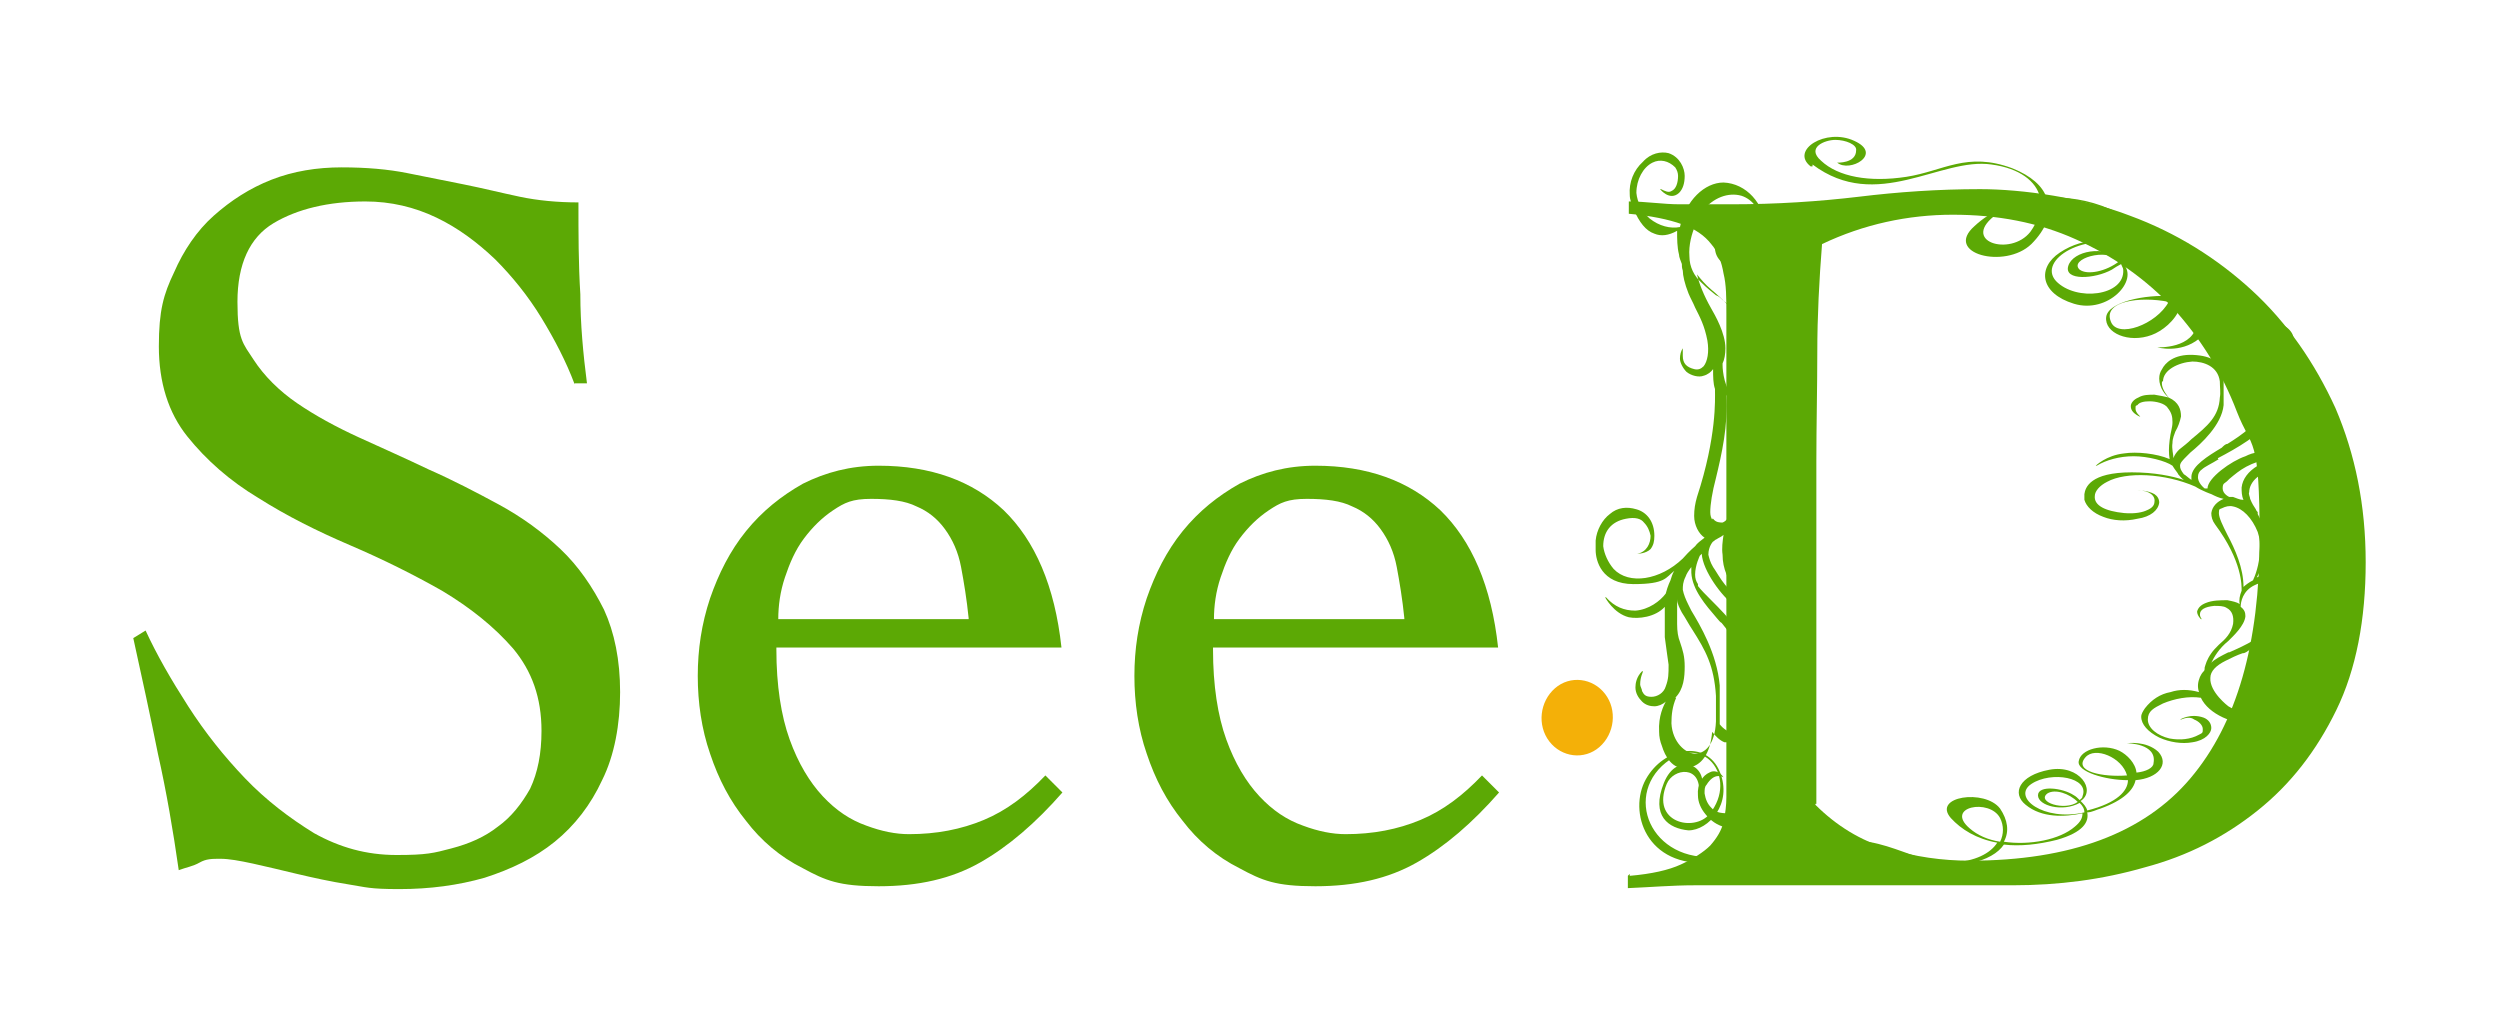 <?xml version="1.0" encoding="UTF-8"?>
<svg id="_レイヤー_1" xmlns="http://www.w3.org/2000/svg" version="1.1" viewBox="0 0 263.95 108.15">
  <!-- Generator: Adobe Illustrator 29.7.1, SVG Export Plug-In . SVG Version: 2.1.1 Build 8)  -->
  <defs>
    <style>
      .st0 {
        fill: #f4b008;
      }

      .st1 {
        fill: #5ca905;
      }
    </style>
  </defs>
  <path class="st1" d="M172.07,92.47c2.3-.2,4.1-.6,5.4-1.2,1.3-.6,2.4-1.3,3.1-2,.7-.8,1.2-1.6,1.4-2.5s.3-1.8.3-2.6v-51.1c0-1.6,0-3-.3-4.2-.2-1.2-.6-2.3-1.3-3.1-.7-.9-1.7-1.6-3.1-2.1-1.4-.5-3.3-.9-5.6-1.1v-1.3c1.8,0,3.6.3,5.4.3h5.4c4.8,0,9.3-.3,13.5-.8,4.1-.5,8.4-.8,12.8-.8s10.9.9,15.8,2.8c4.9,1.8,9.2,4.5,12.9,7.9,3.7,3.4,6.6,7.6,8.8,12.4,2.1,4.9,3.2,10.3,3.2,16.3s-1,11.3-3.1,15.6c-2.1,4.3-4.8,7.8-8.3,10.6-3.5,2.8-7.4,4.8-11.9,6-4.5,1.3-9.1,1.9-14,1.9h-33.6c-2.3,0-4.6.2-7,.3v-1.3l.2-.2v.2ZM191.67,84.97c2.2,2.2,4.8,3.8,7.6,4.6,2.9.9,5.8,1.3,8.7,1.3,10.6,0,18.4-2.9,23.3-8.7,4.9-5.8,7.3-14.2,7.3-25.3s-.8-9.3-2.4-13.4c-1.6-4.2-3.9-7.8-6.7-10.9-2.9-3.1-6.3-5.5-10.3-7.3s-8.3-2.6-13-2.6-9.4,1-13.8,3.1c-.3,3.8-.5,7.6-.5,11.4s-.1,7.7-.1,11.6v36.1h-.1v.1Z"/>
  <path class="st1" d="M185.07,86.97c1.3-.5,2-1.8,2-3.4v-.7h0c-.1-2.2-1.2-4-2.9-5,.2,0,.3-.2.5-.3.7-.5,1.5-2,1.3-4.6,0-.4,0-.8-.1-1.1.5,0,1.4,0,2-.6.4-.4.7-1,.7-1.8v-1.2c-.2-2.3-1.2-3.7-3.6-4.6-2.3-.9-2.9-1.9-3.9-3.5l-.2-.3c-.3-.5-.4-.9-.5-1.3,0-.9.5-1.4.5-1.4.1,0,.2-.2.3-.2.3-.2.6-.3.8-.5h0c-.1.7-.2,1.4-.1,2.1,0,1.5.6,2.7,1.4,3.7,1,1.1,2.3,1.4,3.5.8,1.4-.7,2.3-2.4,2.2-4.2,0-1.2-.5-1.9-.9-2.3-.4-.4-1-.7-1.6-.6-.7,0-1.4.6-1.3,1.7h0s.4-1.1,1.3-.8c.9.3,1.1,1.3,1.1,1.8v.5c-.1,1.2-.7,2.7-2.7,2.7s-2.4-1.8-2.5-3.6v-1.1c.2-.7.3-1.3.5-1.7,0-.2.1-.3.2-.5v-.2h0v-.2h0c.2-.7.3-1.3.4-2,.2.4.5,1,1.1,1.2.5,0,.9,0,1.4-.6.4-.5.7-1.1.8-2,.2,0,1.1,0,1.7-.8.4-.5.6-1.3.5-2.2.2,0,.9,0,1.4-.3.5-.5.7-1.3.6-2.6v-.9c-.6-4.3-5-9.6-9.1-12.7-.2-.2-.4-.4-.7-.5-.5-.4-1-.8-1.5-1.3-.8-.7-1.3-1.7-1.3-2.8-.2-2.4,1.4-4.8,1.4-4.8,1.1-1.4,2.7-2,4.1-1.6,1.2.4,2,1.5,2.3,3.2v.7c.1,2-1,3-2.1,3.1-.9.1-2-.5-2.2-1.9-.2-1.8,1.5-2.1,1.5-2.1h0c0-.2,0-.1,0-.1,0,0-1.1,0-1.8.8-.4.4-.5,1-.5,1.8,0,1.2,1.1,2.1,2.4,2.2,1.2,0,2.7-.5,3-2.6,0-.5.1-1,0-1.6-.2-2.7-2.1-4.8-4.5-4.9-2,0-4,1.9-4.6,4.7-1,.2-2.2-.1-3.2-.9-.8-.7-1.3-1.7-1.4-2.7,0-1.4.7-2.7,1.7-3.2.8-.4,1.7-.2,2.4.5.2.3.3.6.3.9,0,.7-.2,1.4-.7,1.6-.3.2-.7,0-1.1-.2h-.1s1,1.3,2,.4c.4-.4.6-1,.6-1.8s-.5-2-1.7-2.4c-.8-.2-1.9,0-2.7.9-1,.9-1.5,2.2-1.4,3.5,0,.5.2,1,.4,1.5.6,1.4,1.3,2.3,2.2,2.6.7.3,1.5.2,2.4-.3,0,.9,0,1.7.2,2.5,0,.3.2.7.3,1h0c0,.2,0,.4.1.7,0,.5.2,1.4.6,2.4.2.5.5,1,.7,1.5.5,1,1,1.9,1.3,3.5.2,1.2,0,2.2-.4,2.7-.3.3-.6.4-1,.3-.8-.2-1.2-.6-1.2-1.4v-.8h0c-.2.3-.3.7-.3,1.1s.3,1,.7,1.4c.5.4,1.3.6,1.8.4.4-.1.8-.4,1-.7,0,.8,0,1.5.2,2.1h0v.2c0,.8.2,4.8-1.9,11.2-.2.7-.3,1.3-.3,2,0,1,.5,1.9,1.1,2.3-.4.3-.8.6-1,.9,0,0-.6.5-1.3,1.3-2.4,2.3-5.7,2.8-7.3,1.1-.6-.7-1-1.6-1.1-2.4,0-1.5.8-2.6,2.4-2.9,1-.2,1.6,0,1.9.4.4.4.6.9.7,1.4,0,.8-.4,1.7-1.4,1.9h0s.9,0,1.4-.5c.3-.4.4-.8.4-1.4h0c0-1.5-.8-2.5-1.9-2.8-1-.3-2-.2-2.8.5-.8.6-1.4,1.7-1.5,2.8v1c0,1.1.6,3.6,4,3.6s3.4-.7,4.3-1.4c-.2.3-.3.7-.4,1,0,0-.3.6-.5,1.4-.6.8-1.8,1.7-3.2,1.8-1.2,0-2.2-.4-3.1-1.4h-.1s.9,1.7,2.5,2.1c1,.2,2.8,0,3.8-1.1v3.2c.2,1.4.3,2.3.4,2.9,0,1,0,1.5-.3,2.3-.2.7-.9,1.1-1.5,1.1s-.8-.2-1-.6c0-.2-.2-.5-.2-.7,0-.8.3-1.3.3-1.4h-.1c-.6.6-.7,1.3-.7,1.7,0,.6.3,1.1.7,1.5s.9.5,1.3.5.9-.2,1.2-.5c-.2.4-.8,1.5-.7,3.2,0,.5.1,1,.3,1.5.3,1,1.1,2.6,2.7,2.3,1.5-.2,2.4-1.5,2.6-3.8.4.5.8.9,1.3,1.1h.4c.5.2,1.4.7,2.3,2.1.4.6.7,1.3.7,2,0,1.5-.7,3.2-2.7,3.4-.9,0-1.6,0-2.1-.6-.4-.4-.6-.9-.7-1.5,0-.4,0-.7.2-.9.8-1.3,1.6-.9,1.8-.8h0c0-.2,0,0,0,0-.4-.6-1-.8-1.5-.5-.7.3-1.3,1.2-1.2,2.4,0,.7.3,1.4.8,2,1.1,1.4,2.8,1.8,4.2,1.2h.8v-.2ZM179.27,61.67c-.2-.3-.3-.6-.3-1,0-1,.5-2,.5-2l.2-.2h0c.1,1.8,2.2,4.6,3.4,5.4.3.2.7.4,1.1.6,1.5.7,3,1.4,3.3,4.4,0,1,0,1.8-.4,2.3-.3.4-.7.6-1.3.6-.1-.6-.2-1.1-.4-1.7-.9-2.8-3-5-4.6-6.6-.7-.7-1.2-1.2-1.5-1.6h0v-.2ZM184.67,71.67h0c.2,1.2.1,2.5-.2,3.7-.3,1.1-.8,1.8-1.3,1.9-.6.2-1.3-.4-1.6-.8v-4.1c-.3-3.4-2.1-6.4-3-7.9-.1-.2-.2-.4-.3-.6-.3-.6-.5-1.1-.6-1.6,0-.4,0-.8.3-1.4.1-.3.3-.6.6-1v.6c.1,1.8,1.5,3.4,2.7,4.8.2.2.3.4.5.5,1.3,1.6,2.7,3.5,3.2,5.9h-.3,0ZM176.87,73.67h0c.9-.9,1-2.2,1-3.3s-.2-1.7-.5-2.6c-.2-.5-.3-1.1-.3-1.9v-2.6c0,.5.3,1,.5,1.4.4.6.7,1.2,1.1,1.8,1.4,2.2,2.3,3.8,2.5,7v2.7c-.1,2.5-1.2,3.4-2.2,3.4s-2.4-1.2-2.5-3.2c0-.9.1-1.8.5-2.7h-.1ZM180.77,54.87c-.1-.2-.2-.4-.2-.8,0-.8.2-2.1.6-3.6.6-2.5,1.3-5.5,1.1-8.8.2.5.5.8.8,1.1.1.6.5,2.6.7,4.7v3.3c-.4,2.4-1.1,4.1-1.9,4.4-.3,0-.7,0-1-.4h-.1v.1ZM187.27,50.57v-.8c-.1-1.8-.9-4.1-2-6.3.7-.2,1.3-.7,1.5-1.6.5.8,1.6,3,2,5.4v.4c.1,2.1-1.1,2.7-1.5,2.9h0ZM183.07,41.97c-1-.9-1.2-2.8-1.2-3.4v-.2c.2-.4.3-1,.3-1.6,0-1.6-1.1-3.5-1.5-4.2-.8-1.4-1.3-2.7-1.5-3.6.4.5.9,1.1,1.5,1.6h0c1.3,1.1,3,2.6,4,5.2.7,1.7,1.1,3.4,1.1,4.6s-.2,1.9-.9,2.1c-.8.2-1.4,0-1.9-.4h0l.1-.1ZM189.37,47.57c-.2-1.6-1-3.6-2.5-6.1,0-.6,0-1.4-.2-2.2-.5-2.1-1.1-3.8-1.9-5,1,1,2.1,2.2,2.8,3.2,1.3,1.9,2.8,5.1,2.9,7.6v.7c0,1.3-.2,1.8-1.2,2h0v-.2h.1ZM183.97,51.97c.2-1.4.3-2.8.2-4.3,0-1.6-.4-3.2-.8-4.5.5.3,1,.5,1.5.5.3.7,1.6,3.5,1.7,5.8v.8c0,1.4-.5,2.3-1.2,2.5-.5,0-1,0-1.4-.7h0v-.1Z"/>
  <path class="st1" d="M191.37,17.37c6.8,5.1,13.5-.8,18.9,0,3,.4,4.7,1.8,5.1,3.4-2.7.4-5.2,1.5-6.9,3.1-3.3,2.9,3.2,4.6,6,1.9,1.5-1.5,2.2-3.2,1.8-4.7,3.5-.2,7.1.9,8.5,2.9.5.7.6,1.4.4,2-2.1-.7-5-1.1-7.7.7-2.4,1.6-2.1,4.3,1.5,5.4s6.9-2.5,5.2-4.2c.5-.4.9-.9,1.2-1.4,3.5,1.5,4.3,3.2,4,4.8-2.9-.2-6.8.6-7,2.2-.2,1.7,2.4,2.8,4.8,1.9,1.1-.4,2.5-1.5,3-2.9,1.1.4,1.9.9,1.8,1.6-.3,2.8-4.2,2.6-4.2,2.6,0,0,2.4.7,4.4-.9s1-3.7-1.8-4.3c.2-1.4-.6-3.1-3.3-4.5-.4-.2-.9-.5-1.5-.7.6-1.3.3-2.9-2.8-4.2-2.3-1-4.6-1.3-6.7-1.2-.4-1.2-1.6-2.3-3.6-3.1-4.8-1.8-7.3.3-11.2.9-3.9.6-7.2,0-9-1.7-1.6-1.4.4-2.2,1.5-2.2s2.3.5,2.2,1.1c0,1.4-2,1.3-2,1.3,1.3,1.1,4.9-.9,1.8-2.3-3-1.4-6.8,1-4.6,2.7h.2v-.2ZM228.97,31.87c-1.3,2.4-5.4,3.9-6.1,2.1-.9-2.2,3.1-2.7,6.1-2.1ZM224.97,26.07c-.2.5-.6.9-1,1.3-1.8-1.5-5.1-.9-5.6.7-.5,1.6,2.8,1.4,4.6.4.3-.2.6-.4,1-.6,0,.2.2.4.2.6.2,2.8-5,3.4-7.1,1.2-2-2.2,3.1-5.4,8-3.6h-.1ZM219.57,28.47c-1.2-1.1,2.9-2.4,4.2-.9-1.4,1.1-3.4,1.5-4.2.9ZM210.87,22.57c1.3-.9,2.8-1.4,4.5-1.6.2,1.1-.2,2.4-1,3.5-2.1,2.7-7.6,1-3.5-1.9Z"/>
  <path class="st1" d="M233.47,34.27c-.6.4-.9.8-.9,1.2,0,.8.8,1.3,1.6,1.5.7.1,1.4,0,1.9-.3h0c-.2,0-1.2.4-2.3-.5-.2-.1-.2-.3-.2-.5,0-.4.3-.7.8-1,.6-.3,1.5-.5,2.7-.4,2.5.1,3.6,1.1,3.6,2.1s-.3.9-.8,1.3c-1.1.9-2.2,1.3-2.8,1.4h-.5c-.6.1-1.1.4-1.6.7-.4-1.5-1.4-2.2-3.4-2.3-2.1-.1-3,.9-3.3,1.5-.2.3-.3.6-.3,1,0,1,.7,1.8,1,2-.4-.1-.9-.2-1.5-.3-.6,0-1.2,0-1.7.3-.5.2-.8.6-.8.9s.1.7.9,1.1h.1s-.5-.4-.5-.8,0-.3.2-.4c.2-.3.7-.4,1.3-.4s1.6.2,1.9.7c.4.5.5.9.5,1.5s-.2,1-.3,1.9h0c-.1.8-.1,1.4,0,2-1.4-.6-3.5-.8-4.8-.6-1.9.2-3,1.3-3,1.3h.1c1-.6,2.4-1,3.9-1s3.4.5,4.1,1c.3.5.6.8.6.9.2.2.3.4.6.6-1.2-.4-3.1-.8-5.5-.8-4.4,0-4.9,1.6-5,2.3v.6c.2.7.9,1.4,2,1.8,1,.4,2.3.5,3.6.2,1.4-.2,2.2-.9,2.3-1.7h0c0-.4-.2-.7-.5-.9-.7-.4-1.7-.4-1.8-.4s0,0,0,0h0c1.3,0,1.9.6,1.8,1.2,0,.4-.3.7-.8.9-.4.2-1.2.4-2.4.3-2-.2-3.2-.8-3.1-1.8,0-.5.5-1.1,1.3-1.5,2-1.1,6.1-.9,9.3.5.8.5,1.7.8,1.7.8.4.2.8.4,1.3.5-.7.3-1.2.8-1.3,1.5,0,.4.1.8.4,1.2,2.9,3.9,2.8,6.5,2.8,7h0c-.2.5-.3,1-.2,1.4-.3-.2-.8-.3-1.3-.4-.7,0-1.6,0-2.3.3-.5.2-.8.5-.9.9,0,.2.1.5.4.8h.1c.1,0,0,0,0,0,0,0-.2-.2-.2-.5,0-.5.5-.8,1.5-.9.5,0,1,0,1.3.2.6.3.8.9.7,1.7-.2,1-.8,1.6-1.5,2.2-.3.3-.6.6-.8.9-.5.7-.6,1.2-.7,1.5,0,.2,0,.3-.1.4h0c-.2.2-.3.4-.4.6-.2.5-.3,1-.1,1.6-1.1-.3-2.1-.3-3,0-1.1.2-2,.8-2.7,1.7-.2.3-.4.6-.4.9,0,.8.7,1.6,1.9,2.2,1.1.5,2.4.7,3.5.5,1.4-.2,2-1,2-1.5s-.3-.9-.8-1.1c-1.4-.5-2.5.2-2.5.2h.1c.5-.2,1-.3,1.4,0,.5.2.9.6.9,1s0,.4-.4.6c-.9.5-2,.6-3.1.4-1.3-.3-2.3-1.1-2.3-2s.6-1.2,1.6-1.7c1.2-.5,2.7-.8,4-.6.8,1.7,3.4,2.9,6,2.8,3.1,0,5.4-1.5,5.5-3.2,0-.3,0-.6-.2-1-.5-1.3-2.4-1.6-3.9-1.6s-2.9.7-3,1.4c0,.5.2.9.6,1.1.9.5,2.2.4,2.3.4h0s-2.1-.2-1.9-1.3c.2-.9,1.5-1.3,2.7-1.2,1.4,0,2.8.7,2.8,1.9v.5c-.4,1.1-1.4,1.8-2.8,2-1.7.3-3.7,0-5.2-.9,0,0-2-1.5-1.9-3,0-.7.6-1.3,1.6-1.8.6-.3,1.2-.6,1.8-.8.3,0,.5-.2.8-.4,5-2,10.4-5.4,11-8.1v-.5c0-.8-.2-1.3-.9-1.6-.6-.3-1.4-.2-1.7-.2,0-.6-.2-1.1-.8-1.4s-1.8-.5-2.1-.5c-.1-.5-.5-1-1-1.2-.7-.3-1.3-.4-1.8-.4-.7,0-1.1.5-1.3.8-.2-.4-.4-.8-.6-1.2h0v-.2s-.2-.2-.2-.3c-.2-.3-.4-.6-.6-1.1,0-.2-.2-.5-.1-.7,0-1.1,1.2-2.3,3-2.3s3.3.9,3.5,1.7v.3c0,.3-.2.9-1.3,1.1-1.1.2-1.6-.5-1.6-.6s0,0-.1,0,0,0,0,0h0c0,.7.8,1,1.8,1s1.4,0,2-.4c.5-.2,1-.7,1-1.5s-1.2-2.2-3-2.6c-1.6-.4-3.2-.2-4.4.5-1,.6-1.6,1.4-1.7,2.3,0,.4,0,.9.2,1.3h-.1c-.3,0-.7-.2-1-.3h-.4s-.7-.3-.7-.9.2-.5.5-.8l.2-.2c1.2-1,2-1.7,4.8-2.3,3-.6,4.2-1.5,4.3-2.9v-.7c0-.5-.4-.9-1-1.1-.8-.4-1.8-.4-2.5-.3,0-.2,0-.5.1-.7.1-1.6-.9-2.6-1.8-2.9-.2,0-.4-.1-.6-.2,2.1-.6,3.4-1.8,3.5-3.2h0v-.4c0-1-1.1-1.8-2.7-2.1-1.8-.4-4,0-5.3.9h-.7v-.4ZM234.17,48.37c1.9-1,4.6-2.5,5.6-4.2.2-.4.3-.7.5-1.1.7,0,1.2.1,1.6.4.5.3.7.8.6,1.4-.2,1.9-2.1,2.4-4,2.9-.5,0-1,.2-1.4.4-1.5.5-4,2.3-4,3.4h-.3s-.8-.6-.7-1.3c0-.2.1-.5.4-.7.3-.3,1-.6,1.8-1.1h-.1v-.1ZM238.97,43.17h0c-.5,1.5-2.2,2.7-3.8,3.7-.2,0-.4.2-.6.4-1.5.9-3.1,1.9-3.2,3v.4c-.3-.2-.6-.5-.8-.6-.3-.4-.4-.6-.4-.9s.3-.6.7-1l.4-.4c1.1-.9,3.3-2.9,3.5-5v-2.7c.4-.2,1.2-.6,2-.5.7,0,1.3.5,1.7,1.2.5.8.7,1.5.4,2.3h.1v.1ZM228.37,40.27c0-1.2,1.6-2,3.1-2.1,1.2,0,2.7.5,2.9,2.1,0,.6.1,1.2,0,1.7-.1,2-1.3,3-3,4.4-.4.4-.8.7-1.3,1.1-.3.3-.5.6-.6.9,0-.4-.2-1-.1-1.6,0-.5.2-.9.3-1.2.3-.5.5-1.1.6-1.6,0-.7-.2-1.5-1.3-2h0c-.5-.6-.8-1.2-.7-1.7h.1ZM235.77,53.47c1,.2,2,1.2,2.6,2.7.2.6.3,1.3.2,2.1,0,1.3-.5,2.6-.7,3-.4.2-.8.5-1,.7,0-2-.9-4-1.7-5.5-.5-1-.9-1.8-.9-2.3s.1-.4.3-.5c.4-.2.8-.3,1.2-.2h0ZM244.97,57.97v.3c-.3,1.5-1.7,2.9-2.3,3.4-.3-.5-1.1-.9-2-1,1.4-1.4,2.2-2.9,2.3-4v-.5c.5,0,2.1.5,2,1.8ZM240.37,61.37c.8,0,1.2.5,1.2,1.3s-.5,1.8-1.3,2.9c-1.1,1.6-3.3,2.6-4.9,3.3h-.1c-.8.4-1.4.7-1.8,1.1.3-.6.8-1.5,1.8-2.3.5-.5,1.7-1.6,1.8-2.6,0-.4-.1-.7-.5-1h0c0-.5.2-1.7,1.5-2.3.6-.3,1.4-.4,2.4-.3h0l-.1-.1ZM247.27,59.27v.4c0,1.5-1.8,3.6-3.4,4.8-.9.7-2.2,1.5-3.4,2.1,1-.8,1.7-1.8,2.2-3.2.2-.5.2-1,.1-1.4,1.8-1.6,2.8-2.9,3-3.9,1.2,0,1.4.4,1.5,1.2h0ZM240.57,54.97c.9,0,1.5.7,1.6,1.5v.5c0,1.5-1.6,3.3-2,3.7-.7,0-1.3,0-1.9.3.5-.9.8-1.8.9-2.9,0-.9,0-1.8-.4-2.7.4-.4,1.1-.6,1.7-.5h0l.1.1Z"/>
  <path class="st1" d="M194.07,92.37c2.8-.8.4-2.5-1-1.8,0,0,1.6,0,1.3,1-.1.4-1,.7-2.1.7s-2.3-.7-.7-1.7c1.8-1,4.5-1.4,7.6-.7s4.6,2.3,8.8,1.3c1.8-.4,3-1.1,3.6-2,1.7.2,3.6,0,5.6-.5,2.8-.8,3.4-1.9,3.2-2.9.5,0,1-.3,1.4-.4,2.5-.9,3.5-2,3.7-3,2.4-.2,3.6-1.7,2.4-3-1.3-1.2-3.3-.9-3.3-.9,0,0,3.2,0,2.8,2.1,0,.5-.8.9-1.8,1-.1-1-1-1.9-1.8-2.3-1.7-.8-4.1-.2-4.3,1.1-.2,1.1,2.8,2,5.2,2,0,1.1-1.1,2.4-4.3,3.2-.1-.4-.4-.7-.7-1,1.7-1.1-.1-3.9-3.3-3.3s-4,2.5-2.5,3.7c1.7,1.4,4.1,1.3,6,.9,0,.5-.2.9-.8,1.4-1.6,1.4-4.8,2-7.5,1.6.6-1.1.4-2.3-.4-3.5-1.6-2.1-7.2-1.3-5.2,1,1.1,1.2,2.7,2.2,4.9,2.6-.7,1.1-2.3,2-4.9,2.1-4.5.2-8.5-4.4-15.1-1.2-2.2,1.1.3,3.1,3.1,2.2h0v.3h.1ZM220.17,79.97c1-1.2,3.9,0,4.4,1.9-2.5.2-5.7-.4-4.4-1.9ZM214.47,82.77c2.1-1.4,6.2-.7,5.4,1.3,0,.2-.2.3-.3.4-.2-.2-.4-.4-.6-.5-1.2-.8-3.8-1.1-3.8,0s2.6,1.8,4.4.8c.3.3.5.6.5,1-4.3,1-7.7-1.6-5.6-3h0ZM219.37,84.67c-1.4,1-4.4,0-3.2-.9.8-.5,2.3,0,3.2.9ZM211.17,86.37c.4.8.4,1.7,0,2.5-1.3-.2-2.4-.7-3.2-1.4-2.7-2.3,2.1-3.2,3.2-1.1h0Z"/>
  <path class="st1" d="M180.87,91.07c1.2,0,2.2-.3,3-.7.7,1.1,1.9,1.9,3.7,1.9s2.8-.6,3.5-1.3c.3.4.6.7.9,1,1.2.9,3.7,1.6,4.1-.2.4-1.8-1.1-2.3-1.2-2.3,0,0-.8-.2-.2,0,0,0,1.4.5,1,2.1-.3,1.2-3.1,1-4.5-.9,1.2-1.5,1.1-3.5,1.1-4.2,0-1-1.2-2.7-1.8.2-.4,1.8-.2,3,.3,3.9-.5.5-1.2.9-2,1.1-1.3.3-3.1-.2-4.2-1.6,3.3-1.8,3.5-5.2,3.4-6.6-.2-1.8-1.3-3.6-3.5-.3-1.3,1.9-1.8,4.8-.9,6.8-.3,0-.5.2-.8.2-7.6,1.9-11.5-5.3-7.3-9.3,4.2-3.9,8.2,1.2,5,5.1-1.6,1.9-6.2.9-4.5-3.2.7-1.7,3.7-2,3.4,1,0,.27.07.2.2-.2,1-2.7-2.5-4.4-3.9-.9s.5,4.8,2.6,5c2.1,0,4.7-2.8,3.3-6.2s-5.9-2.6-7.8.8,0,9.4,6.9,8.8c0,0,.2,0,.2,0ZM191.17,90.37c-.5-.8-.7-1.8-.4-3.1.8-4,2.8.6.4,3.1ZM184.37,89.57c-.9-1.4-1-3.5.4-6.2,3-5.4,5.3,3.4-.4,6.2Z"/>
  <path class="st0" d="M164.17,72.67c1.6-1.4,4-1.1,5.3.6s1,4.2-.6,5.6c-1.6,1.4-4,1.1-5.3-.6s-1-4.2.6-5.6Z"/>
  <path class="st1" d="M60.67,40.57c-.9-2.4-2.1-4.7-3.5-7-1.4-2.3-3.1-4.4-4.9-6.2-1.9-1.8-3.9-3.3-6.2-4.4s-4.8-1.7-7.5-1.7c-3.9,0-7.2.8-9.7,2.3-2.5,1.5-3.8,4.3-3.8,8.3s.6,4.4,1.7,6.1c1.1,1.7,2.7,3.3,4.6,4.6,1.9,1.3,4.1,2.5,6.5,3.6s4.9,2.2,7.4,3.4c2.5,1.1,5,2.4,7.4,3.7s4.6,2.9,6.5,4.7,3.4,4,4.6,6.4c1.1,2.4,1.7,5.3,1.7,8.7s-.6,6.7-1.9,9.3c-1.2,2.6-2.9,4.8-5,6.5s-4.6,2.9-7.4,3.8c-2.8.8-5.8,1.2-9,1.2s-3.5-.2-5.4-.5-3.7-.7-5.4-1.1c-1.7-.4-3.3-.8-4.7-1.1-1.4-.3-2.5-.5-3.4-.5s-1.5,0-2.2.4-1.4.5-2.2.8c-.6-4.2-1.3-8.3-2.2-12.3-.8-4-1.7-8.1-2.6-12.2l1.3-.8c1.2,2.6,2.7,5.2,4.5,8,1.8,2.8,3.8,5.3,6,7.6,2.2,2.3,4.7,4.2,7.3,5.8,2.7,1.5,5.5,2.3,8.7,2.3s3.9-.2,5.8-.7c1.9-.5,3.5-1.2,4.9-2.3,1.4-1,2.5-2.4,3.4-4,.8-1.7,1.2-3.7,1.2-6.1,0-3.5-1-6.3-3-8.7-2-2.3-4.5-4.3-7.5-6.1-3-1.7-6.2-3.3-9.7-4.8s-6.7-3.1-9.7-5c-3-1.8-5.5-4-7.5-6.5s-3-5.7-3-9.5.5-5.5,1.6-7.8c1-2.3,2.4-4.4,4.2-6s3.8-2.9,6.1-3.8c2.3-.9,4.8-1.3,7.4-1.3s4.9.2,6.9.6,4,.8,6,1.2c2,.4,4,.9,5.9,1.3s4,.6,6.2.6c0,3.3,0,6.5.2,9.7,0,3.1.3,6.3.7,9.4h-1.5.2v.1Z"/>
  <path class="st1" d="M81.97,68.57c0,3.8.5,7,1.4,9.5s2.1,4.5,3.5,6,2.9,2.5,4.6,3.1c1.6.6,3.1.9,4.5.9,2.9,0,5.5-.5,7.9-1.5s4.5-2.6,6.5-4.7l1.8,1.8c-2.8,3.2-5.7,5.7-8.7,7.4-3,1.7-6.5,2.5-10.7,2.5s-5.6-.6-8-1.9c-2.4-1.2-4.4-2.9-6-5-1.7-2.1-2.9-4.4-3.8-7.1-.9-2.6-1.3-5.4-1.3-8.2s.4-5.5,1.3-8.2c.9-2.6,2.1-5,3.8-7.1,1.7-2.1,3.7-3.7,6-5,2.4-1.2,5-1.9,8-1.9,5.5,0,9.9,1.6,13.2,4.7,3.3,3.2,5.4,8,6.1,14.5h-30.1s0,.2,0,.2ZM102.27,65.27c-.2-2-.5-3.8-.8-5.4-.3-1.6-.9-2.9-1.7-4-.8-1.1-1.8-1.9-3-2.4-1.2-.6-2.8-.8-4.8-.8s-2.8.4-4,1.2-2.2,1.8-3.1,3-1.5,2.6-2,4.1-.7,3-.7,4.4h20.1v-.1Z"/>
  <path class="st1" d="M128.07,68.57c0,3.8.5,7,1.4,9.5s2.1,4.5,3.5,6,2.9,2.5,4.6,3.1c1.6.6,3.1.9,4.5.9,2.9,0,5.5-.5,7.9-1.5,2.4-1,4.5-2.6,6.5-4.7l1.8,1.8c-2.8,3.2-5.7,5.7-8.7,7.4-3,1.7-6.5,2.5-10.7,2.5s-5.6-.6-8-1.9c-2.4-1.2-4.4-2.9-6-5-1.7-2.1-2.9-4.4-3.8-7.1-.9-2.6-1.3-5.4-1.3-8.2s.4-5.5,1.3-8.2c.9-2.6,2.1-5,3.8-7.1,1.7-2.1,3.7-3.7,6-5,2.4-1.2,5-1.9,8-1.9,5.5,0,9.9,1.6,13.2,4.7,3.3,3.2,5.4,8,6.1,14.5h-30.1v.2h0ZM148.27,65.27c-.2-2-.5-3.8-.8-5.4-.3-1.6-.9-2.9-1.7-4s-1.8-1.9-3-2.4c-1.2-.6-2.8-.8-4.8-.8s-2.8.4-4,1.2-2.2,1.8-3.1,3-1.5,2.6-2,4.1-.7,3-.7,4.4h20.1v-.1Z"/>
</svg>